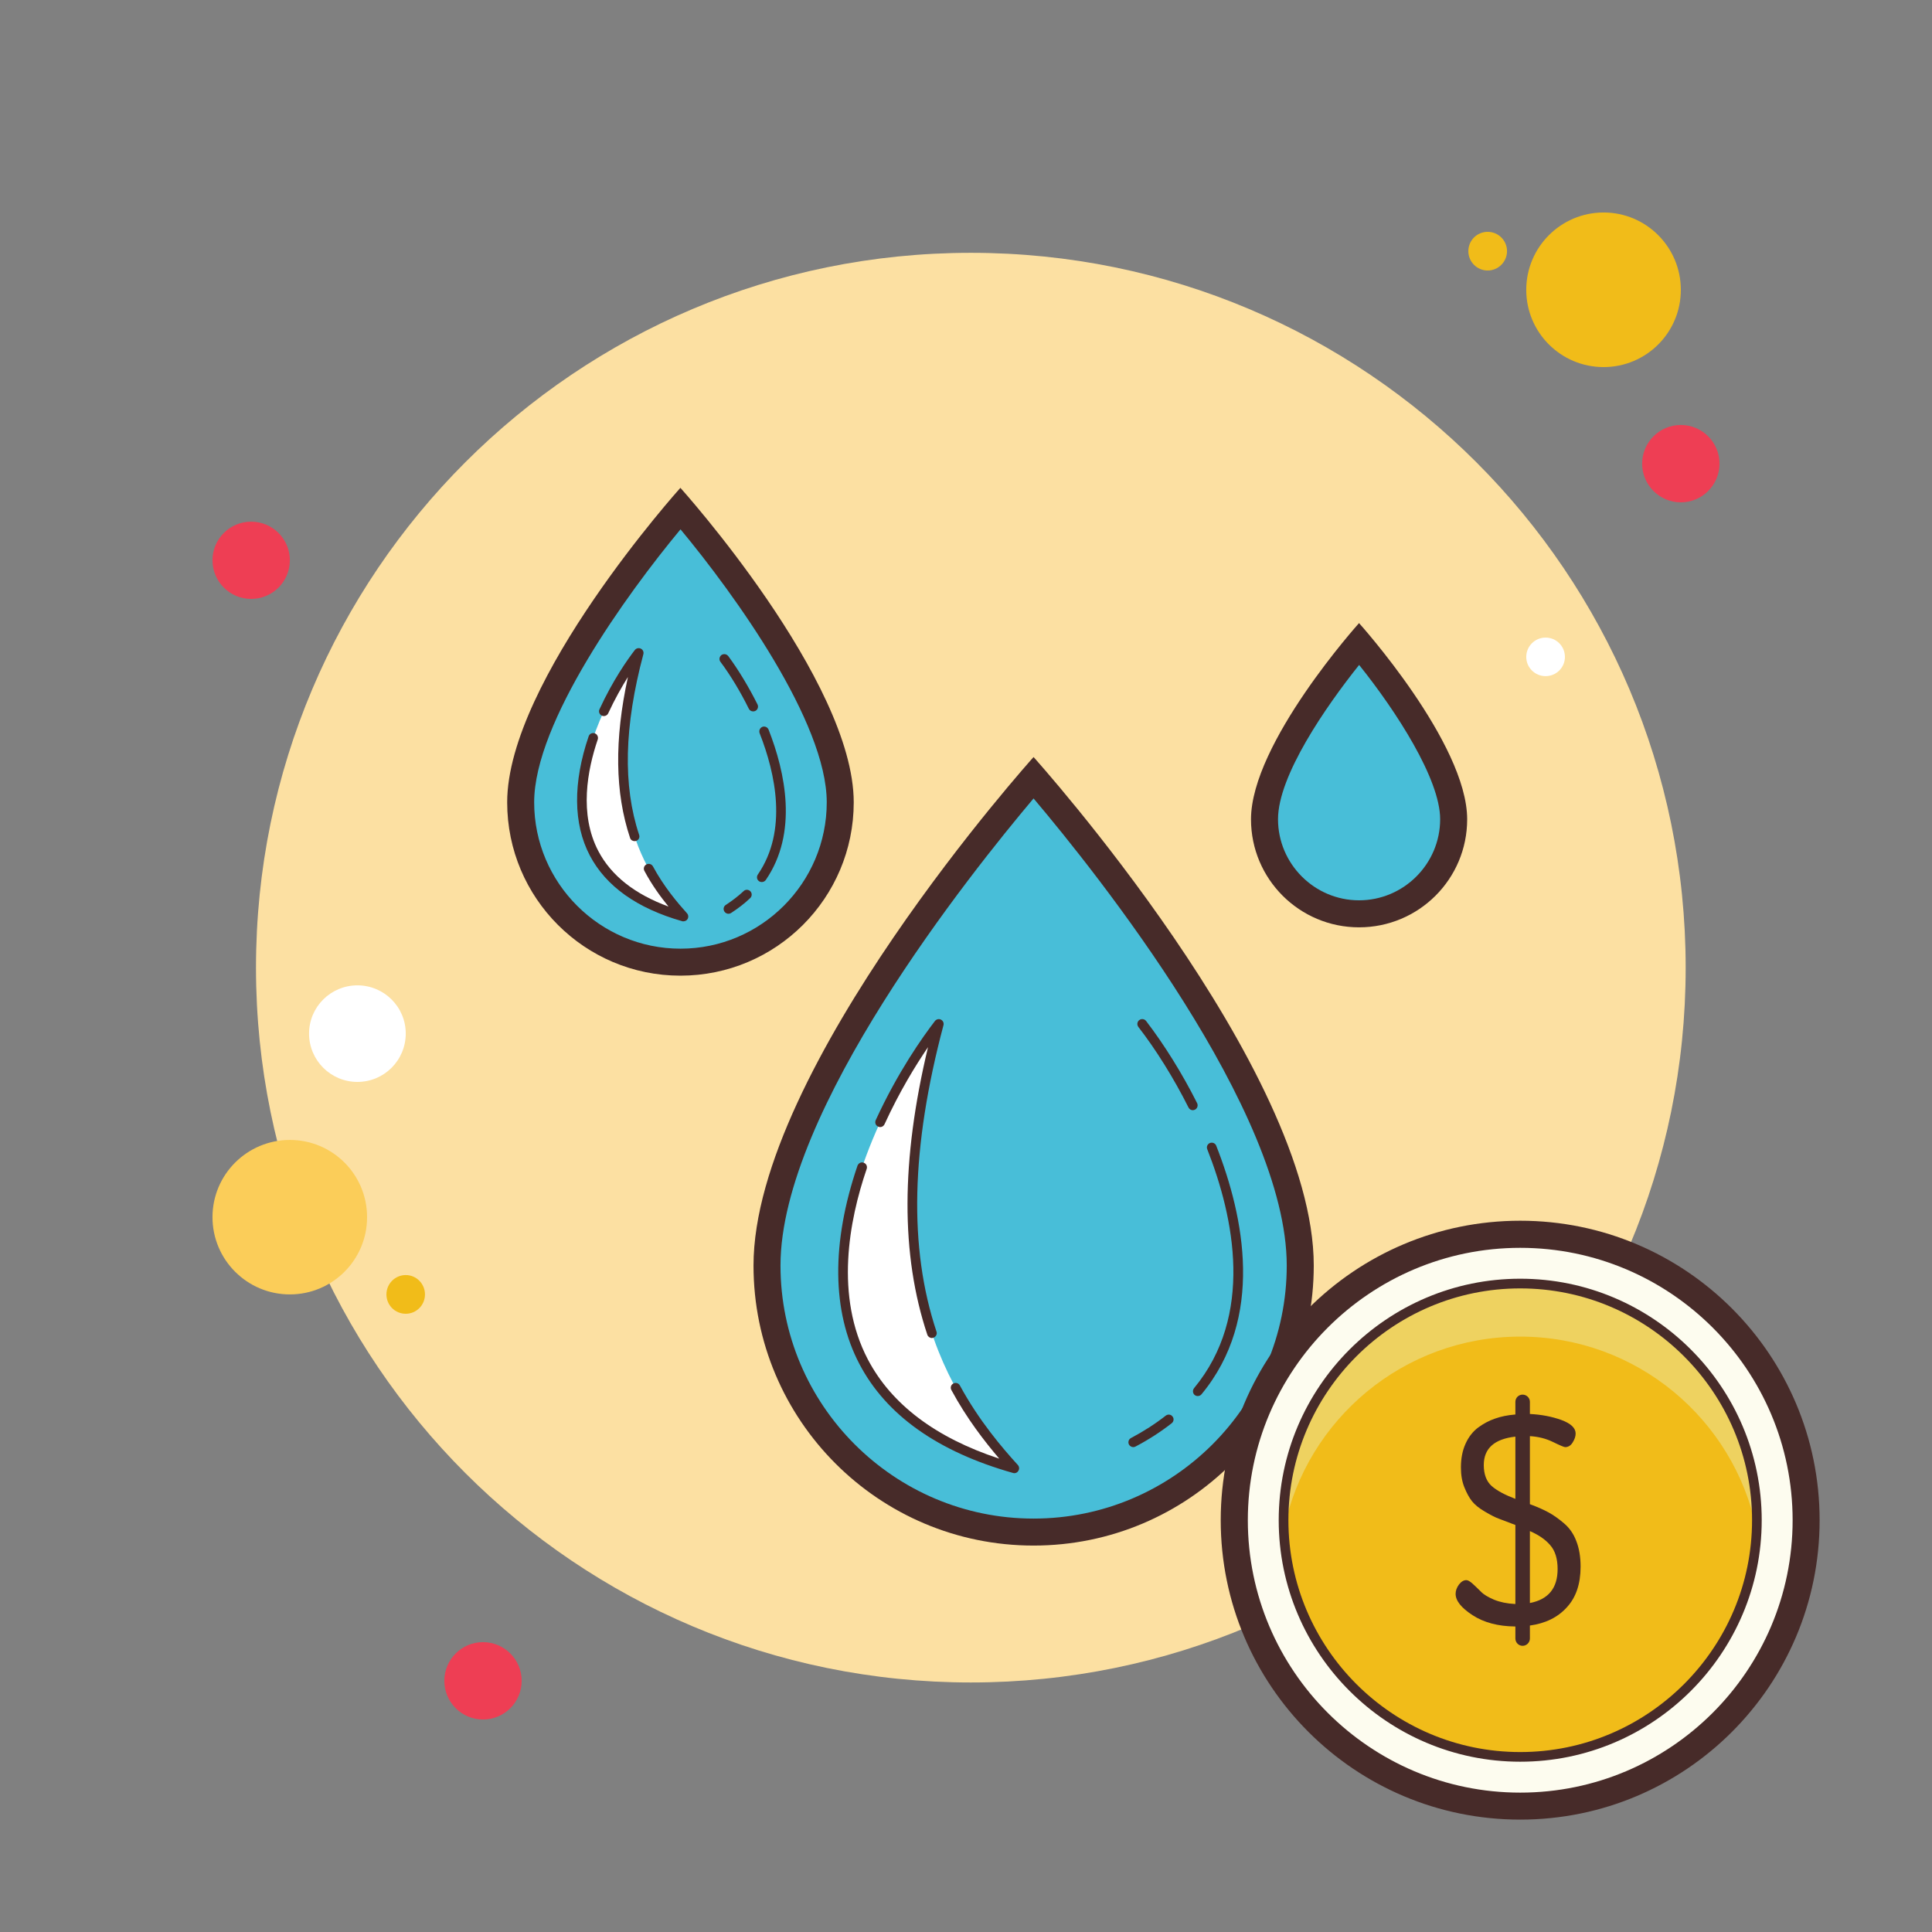 <?xml version="1.0" encoding="UTF-8"?>
<svg xmlns="http://www.w3.org/2000/svg" xmlns:xlink="http://www.w3.org/1999/xlink" viewBox="0 0 64 64" width="64px" height="64px">
<rect x="0" y="0" width="64" height="64" fill="#808080" stroke="none"/>
<g id="surface12399532">
<path style=" stroke:none;fill-rule:nonzero;fill:rgb(93.333%,24.314%,32.941%);fill-opacity:1;" d="M 8.32 17.281 C 7.613 17.281 7.039 17.852 7.039 18.559 C 7.039 19.266 7.613 19.84 8.32 19.84 C 9.027 19.84 9.602 19.266 9.602 18.559 C 9.602 17.852 9.027 17.281 8.32 17.281 Z M 8.32 17.281 "/>
<path style=" stroke:none;fill-rule:nonzero;fill:rgb(94.51%,73.725%,9.804%);fill-opacity:1;" d="M 49.281 7.68 C 48.926 7.68 48.641 7.965 48.641 8.32 C 48.641 8.672 48.926 8.961 49.281 8.961 C 49.633 8.961 49.922 8.672 49.922 8.32 C 49.922 7.965 49.633 7.68 49.281 7.68 Z M 49.281 7.68 "/>
<path style=" stroke:none;fill-rule:nonzero;fill:rgb(98.824%,87.843%,63.529%);fill-opacity:1;" d="M 32.16 8.375 C 19.082 8.375 8.48 18.977 8.48 32.055 C 8.48 45.133 19.082 55.734 32.16 55.734 C 45.238 55.734 55.84 45.133 55.84 32.055 C 55.84 18.977 45.238 8.375 32.16 8.375 Z M 32.16 8.375 "/>
<path style=" stroke:none;fill-rule:nonzero;fill:rgb(94.51%,73.725%,9.804%);fill-opacity:1;" d="M 53.121 7.039 C 51.707 7.039 50.559 8.188 50.559 9.602 C 50.559 11.016 51.707 12.16 53.121 12.16 C 54.535 12.16 55.68 11.016 55.68 9.602 C 55.68 8.188 54.535 7.039 53.121 7.039 Z M 53.121 7.039 "/>
<path style=" stroke:none;fill-rule:nonzero;fill:rgb(93.333%,24.314%,32.941%);fill-opacity:1;" d="M 55.68 14.078 C 54.973 14.078 54.398 14.652 54.398 15.359 C 54.398 16.066 54.973 16.641 55.68 16.641 C 56.387 16.641 56.961 16.066 56.961 15.359 C 56.961 14.652 56.387 14.078 55.68 14.078 Z M 55.68 14.078 "/>
<path style=" stroke:none;fill-rule:nonzero;fill:rgb(98.431%,80.392%,34.902%);fill-opacity:1;" d="M 51.84 47.359 C 51.133 47.359 50.559 47.934 50.559 48.641 C 50.559 49.348 51.133 49.922 51.84 49.922 C 52.547 49.922 53.121 49.348 53.121 48.641 C 53.121 47.934 52.547 47.359 51.84 47.359 Z M 9.602 37.762 C 8.188 37.762 7.039 38.906 7.039 40.32 C 7.039 41.734 8.188 42.879 9.602 42.879 C 11.016 42.879 12.16 41.734 12.16 40.32 C 12.16 38.906 11.016 37.762 9.602 37.762 Z M 9.602 37.762 "/>
<path style=" stroke:none;fill-rule:nonzero;fill:rgb(93.333%,24.314%,32.941%);fill-opacity:1;" d="M 16 54.398 C 15.293 54.398 14.719 54.973 14.719 55.68 C 14.719 56.387 15.293 56.961 16 56.961 C 16.707 56.961 17.281 56.387 17.281 55.68 C 17.281 54.973 16.707 54.398 16 54.398 Z M 16 54.398 "/>
<path style=" stroke:none;fill-rule:nonzero;fill:rgb(100%,100%,100%);fill-opacity:1;" d="M 11.84 32.641 C 10.957 32.641 10.238 33.355 10.238 34.238 C 10.238 35.125 10.957 35.84 11.84 35.84 C 12.723 35.84 13.441 35.125 13.441 34.238 C 13.441 33.355 12.723 32.641 11.84 32.641 Z M 11.84 32.641 "/>
<path style=" stroke:none;fill-rule:nonzero;fill:rgb(94.51%,73.725%,9.804%);fill-opacity:1;" d="M 13.441 42.238 C 13.086 42.238 12.801 42.527 12.801 42.879 C 12.801 43.234 13.086 43.52 13.441 43.52 C 13.793 43.52 14.078 43.234 14.078 42.879 C 14.078 42.527 13.793 42.238 13.441 42.238 Z M 13.441 42.238 "/>
<path style=" stroke:none;fill-rule:nonzero;fill:rgb(100%,100%,100%);fill-opacity:1;" d="M 51.199 21.121 C 50.848 21.121 50.559 21.406 50.559 21.762 C 50.559 22.113 50.848 22.398 51.199 22.398 C 51.555 22.398 51.84 22.113 51.84 21.762 C 51.84 21.406 51.555 21.121 51.199 21.121 Z M 51.199 21.121 "/>
<path style=" stroke:none;fill-rule:nonzero;fill:rgb(28.235%,74.51%,84.706%);fill-opacity:1;" d="M 34.238 50.754 C 29.371 50.754 25.406 46.789 25.406 41.922 C 25.406 36.328 32.594 27.668 34.238 25.758 C 35.887 27.668 43.07 36.328 43.07 41.922 C 43.07 46.789 39.109 50.754 34.238 50.754 Z M 34.238 50.754 "/>
<path style=" stroke:none;fill-rule:nonzero;fill:rgb(27.843%,16.863%,16.078%);fill-opacity:1;" d="M 34.238 26.449 C 36.332 28.926 42.625 36.801 42.625 41.922 C 42.625 46.543 38.863 50.305 34.238 50.305 C 29.617 50.305 25.855 46.543 25.855 41.922 C 25.855 36.801 32.148 28.926 34.238 26.449 M 34.238 25.078 C 34.238 25.078 24.961 35.391 24.961 41.922 C 24.961 47.047 29.113 51.199 34.238 51.199 C 39.363 51.199 43.52 47.047 43.52 41.922 C 43.52 35.391 34.238 25.078 34.238 25.078 Z M 34.238 25.078 "/>
<path style=" stroke:none;fill-rule:nonzero;fill:rgb(100%,100%,100%);fill-opacity:1;" d="M 31.102 33.922 C 28.586 37.172 24.375 46.027 33.602 48.641 C 31.391 46.211 28.852 42.348 31.102 33.922 Z M 31.102 33.922 "/>
<path style=" stroke:none;fill-rule:nonzero;fill:rgb(27.843%,16.863%,16.078%);fill-opacity:1;" d="M 33.602 48.801 C 33.586 48.801 33.57 48.797 33.555 48.793 C 31.066 48.09 29.355 46.875 28.469 45.184 C 27.555 43.445 27.535 41.172 28.406 38.613 C 28.438 38.531 28.527 38.484 28.609 38.516 C 28.695 38.543 28.738 38.633 28.711 38.719 C 28.121 40.441 27.652 42.938 28.75 45.035 C 29.531 46.52 30.992 47.625 33.102 48.32 C 32.617 47.75 32.023 46.988 31.516 46.047 C 31.473 45.969 31.5 45.875 31.578 45.832 C 31.656 45.789 31.754 45.816 31.797 45.895 C 32.43 47.062 33.199 47.961 33.719 48.531 C 33.766 48.586 33.773 48.664 33.734 48.723 C 33.707 48.773 33.656 48.801 33.602 48.801 Z M 33.602 48.801 "/>
<path style=" stroke:none;fill-rule:nonzero;fill:rgb(27.843%,16.863%,16.078%);fill-opacity:1;" d="M 30.871 44.324 C 30.805 44.324 30.742 44.281 30.719 44.215 C 29.836 41.566 29.844 38.441 30.742 34.688 C 30.324 35.301 29.793 36.168 29.301 37.242 C 29.262 37.324 29.168 37.359 29.09 37.32 C 29.008 37.285 28.973 37.191 29.008 37.109 C 29.742 35.512 30.555 34.363 30.973 33.82 C 31.02 33.762 31.102 33.742 31.172 33.777 C 31.238 33.812 31.273 33.887 31.254 33.961 C 30.176 38.016 30.098 41.336 31.023 44.113 C 31.051 44.195 31.004 44.285 30.922 44.312 C 30.902 44.32 30.887 44.324 30.871 44.324 Z M 37.543 47.938 C 37.484 47.938 37.43 47.906 37.398 47.852 C 37.359 47.773 37.387 47.676 37.465 47.637 C 37.887 47.414 38.273 47.164 38.617 46.895 C 38.688 46.84 38.789 46.852 38.84 46.922 C 38.898 46.988 38.883 47.09 38.816 47.145 C 38.457 47.426 38.055 47.688 37.617 47.918 C 37.594 47.93 37.566 47.938 37.543 47.938 Z M 39.676 46.246 C 39.641 46.246 39.605 46.234 39.574 46.211 C 39.508 46.152 39.5 46.055 39.555 45.984 C 41.543 43.582 40.891 40.352 39.992 38.07 C 39.957 37.988 40 37.895 40.082 37.863 C 40.164 37.832 40.258 37.871 40.289 37.953 C 41.219 40.316 41.891 43.664 39.801 46.188 C 39.77 46.227 39.723 46.246 39.676 46.246 Z M 39.676 46.246 "/>
<path style=" stroke:none;fill-rule:nonzero;fill:rgb(27.843%,16.863%,16.078%);fill-opacity:1;" d="M 39.512 36.777 C 39.453 36.777 39.398 36.742 39.371 36.688 C 38.887 35.723 38.297 34.777 37.711 34.02 C 37.656 33.949 37.668 33.848 37.738 33.793 C 37.809 33.738 37.91 33.75 37.965 33.82 C 38.562 34.598 39.164 35.562 39.656 36.543 C 39.695 36.621 39.664 36.719 39.586 36.758 C 39.562 36.77 39.539 36.777 39.512 36.777 Z M 39.512 36.777 "/>
<path style=" stroke:none;fill-rule:nonzero;fill:rgb(28.235%,74.51%,84.706%);fill-opacity:1;" d="M 45.02 30.273 C 43.293 30.273 41.887 28.867 41.887 27.137 C 41.887 25.406 43.91 22.645 45.02 21.324 C 45.887 22.363 48.152 25.254 48.152 27.137 C 48.152 28.867 46.75 30.273 45.02 30.273 Z M 45.02 30.273 "/>
<path style=" stroke:none;fill-rule:nonzero;fill:rgb(27.843%,16.863%,16.078%);fill-opacity:1;" d="M 45.023 22.027 C 46.254 23.562 47.707 25.809 47.707 27.137 C 47.707 28.617 46.5 29.824 45.02 29.824 C 43.543 29.824 42.336 28.617 42.336 27.137 C 42.336 25.695 43.926 23.398 45.023 22.027 M 45.02 20.641 C 45.02 20.641 41.441 24.617 41.441 27.141 C 41.441 29.117 43.043 30.719 45.02 30.719 C 47 30.719 48.602 29.117 48.602 27.141 C 48.602 24.617 45.02 20.641 45.02 20.641 Z M 45.02 20.641 "/>
<path style=" stroke:none;fill-rule:nonzero;fill:rgb(28.235%,74.51%,84.706%);fill-opacity:1;" d="M 22.543 31.871 C 19.621 31.871 17.246 29.496 17.246 26.578 C 17.246 23.309 21.332 18.266 22.543 16.844 C 23.75 18.266 27.836 23.309 27.836 26.578 C 27.832 29.496 25.461 31.871 22.543 31.871 Z M 22.543 31.871 "/>
<path style=" stroke:none;fill-rule:nonzero;fill:rgb(27.843%,16.863%,16.078%);fill-opacity:1;" d="M 22.543 17.535 C 24.328 19.684 27.387 23.922 27.387 26.578 C 27.387 29.25 25.211 31.426 22.543 31.426 C 19.871 31.426 17.695 29.25 17.695 26.578 C 17.695 23.926 20.754 19.688 22.543 17.535 M 22.539 16.16 C 22.539 16.16 16.801 22.539 16.801 26.578 C 16.801 29.75 19.371 32.32 22.539 32.32 C 25.711 32.32 28.281 29.75 28.281 26.578 C 28.281 22.539 22.539 16.16 22.539 16.16 Z M 22.539 16.16 "/>
<path style=" stroke:none;fill-rule:nonzero;fill:rgb(100%,100%,100%);fill-opacity:1;" d="M 21.156 21.629 C 19.668 23.559 17.168 28.809 22.641 30.359 C 21.328 28.918 19.824 26.629 21.156 21.629 Z M 21.156 21.629 "/>
<path style=" stroke:none;fill-rule:nonzero;fill:rgb(27.843%,16.863%,16.078%);fill-opacity:1;" d="M 22.641 30.52 C 22.625 30.52 22.609 30.52 22.598 30.516 C 21.102 30.09 20.074 29.359 19.539 28.34 C 18.988 27.293 18.977 25.926 19.5 24.391 C 19.527 24.309 19.617 24.262 19.703 24.293 C 19.785 24.32 19.828 24.414 19.801 24.496 C 19.457 25.508 19.18 26.969 19.82 28.191 C 20.246 29.004 21.027 29.621 22.145 30.031 C 21.887 29.715 21.598 29.32 21.348 28.852 C 21.305 28.777 21.332 28.68 21.41 28.637 C 21.488 28.594 21.586 28.621 21.629 28.699 C 22 29.387 22.453 29.914 22.758 30.254 C 22.805 30.305 22.812 30.383 22.777 30.445 C 22.746 30.492 22.695 30.52 22.641 30.52 Z M 22.641 30.52 "/>
<path style=" stroke:none;fill-rule:nonzero;fill:rgb(27.843%,16.863%,16.078%);fill-opacity:1;" d="M 21.02 27.863 C 20.953 27.863 20.891 27.824 20.871 27.754 C 20.371 26.258 20.348 24.508 20.801 22.426 C 20.598 22.75 20.367 23.156 20.148 23.629 C 20.113 23.707 20.016 23.742 19.938 23.707 C 19.855 23.668 19.82 23.574 19.859 23.496 C 20.297 22.543 20.781 21.855 21.031 21.531 C 21.078 21.473 21.16 21.453 21.23 21.488 C 21.297 21.52 21.332 21.598 21.312 21.672 C 20.676 24.062 20.629 26.02 21.172 27.656 C 21.203 27.738 21.156 27.828 21.074 27.855 C 21.055 27.863 21.039 27.863 21.02 27.863 Z M 24.129 30.27 C 24.078 30.27 24.027 30.242 23.996 30.195 C 23.949 30.121 23.969 30.023 24.043 29.977 C 24.258 29.836 24.457 29.684 24.633 29.52 C 24.695 29.457 24.797 29.461 24.859 29.527 C 24.918 29.59 24.914 29.691 24.852 29.75 C 24.664 29.93 24.449 30.094 24.215 30.246 C 24.191 30.262 24.16 30.27 24.129 30.27 Z M 25.234 29.219 C 25.203 29.219 25.172 29.211 25.145 29.191 C 25.07 29.141 25.055 29.043 25.105 28.969 C 26.102 27.516 25.688 25.621 25.164 24.289 C 25.133 24.203 25.172 24.113 25.254 24.078 C 25.336 24.047 25.43 24.09 25.461 24.172 C 26.012 25.578 26.445 27.582 25.367 29.152 C 25.336 29.195 25.285 29.219 25.234 29.219 Z M 25.234 29.219 "/>
<path style=" stroke:none;fill-rule:nonzero;fill:rgb(27.843%,16.863%,16.078%);fill-opacity:1;" d="M 24.949 23.566 C 24.891 23.566 24.832 23.535 24.805 23.477 C 24.527 22.914 24.195 22.363 23.867 21.926 C 23.812 21.855 23.828 21.754 23.898 21.699 C 23.973 21.648 24.07 21.664 24.125 21.734 C 24.461 22.188 24.805 22.758 25.094 23.336 C 25.133 23.418 25.098 23.512 25.02 23.551 C 24.996 23.562 24.973 23.566 24.949 23.566 Z M 24.949 23.566 "/>
<path style=" stroke:none;fill-rule:nonzero;fill:rgb(99.216%,98.824%,93.725%);fill-opacity:1;" d="M 59.961 50.359 C 59.961 55.66 55.66 59.961 50.359 59.961 C 45.059 59.961 40.758 55.66 40.758 50.359 C 40.758 45.059 45.059 40.758 50.359 40.758 C 55.66 40.758 59.961 45.059 59.961 50.359 Z M 59.961 50.359 "/>
<path style=" stroke:none;fill-rule:nonzero;fill:rgb(27.843%,16.863%,16.078%);fill-opacity:1;" d="M 50.359 41.336 C 55.336 41.336 59.383 45.383 59.383 50.359 C 59.383 55.336 55.336 59.383 50.359 59.383 C 45.383 59.383 41.336 55.336 41.336 50.359 C 41.336 45.383 45.383 41.336 50.359 41.336 M 50.359 40.438 C 44.879 40.438 40.438 44.879 40.438 50.359 C 40.438 55.836 44.879 60.277 50.359 60.277 C 55.836 60.277 60.277 55.836 60.277 50.359 C 60.277 44.879 55.836 40.438 50.359 40.438 Z M 50.359 40.438 "/>
<path style=" stroke:none;fill-rule:nonzero;fill:rgb(94.51%,73.725%,9.804%);fill-opacity:1;" d="M 58.199 50.359 C 58.199 54.688 54.688 58.199 50.359 58.199 C 46.027 58.199 42.52 54.688 42.52 50.359 C 42.52 46.027 46.027 42.52 50.359 42.52 C 54.688 42.52 58.199 46.027 58.199 50.359 Z M 58.199 50.359 "/>
<path style=" stroke:none;fill-rule:nonzero;fill:rgb(93.333%,82.353%,37.647%);fill-opacity:1;" d="M 50.359 42.52 C 46.035 42.52 42.52 46.035 42.52 50.359 C 42.52 50.457 42.531 50.551 42.535 50.648 C 43.285 47.016 46.5 44.277 50.359 44.277 C 54.219 44.277 57.434 47.016 58.184 50.652 C 58.188 50.555 58.199 50.457 58.199 50.359 C 58.199 46.035 54.68 42.52 50.359 42.52 Z M 50.359 42.52 "/>
<path style=" stroke:none;fill-rule:nonzero;fill:rgb(27.843%,16.863%,16.078%);fill-opacity:1;" d="M 50.359 42.68 C 54.594 42.68 58.039 46.125 58.039 50.359 C 58.039 54.594 54.594 58.039 50.359 58.039 C 46.125 58.039 42.68 54.594 42.68 50.359 C 42.68 46.125 46.125 42.68 50.359 42.68 M 50.359 42.359 C 45.949 42.359 42.359 45.949 42.359 50.359 C 42.359 54.77 45.949 58.359 50.359 58.359 C 54.77 58.359 58.359 54.77 58.359 50.359 C 58.359 45.949 54.77 42.359 50.359 42.359 Z M 50.359 42.359 "/>
<path style=" stroke:none;fill-rule:nonzero;fill:rgb(27.843%,16.863%,16.078%);fill-opacity:1;" d="M 52.359 51.898 C 52.359 51.574 52.312 51.293 52.219 51.055 C 52.129 50.812 51.992 50.617 51.809 50.461 C 51.625 50.305 51.453 50.184 51.293 50.098 C 51.129 50.008 50.926 49.918 50.68 49.828 L 50.68 47.574 C 50.953 47.59 51.207 47.652 51.441 47.766 C 51.68 47.883 51.812 47.938 51.848 47.938 C 51.949 47.938 52.035 47.887 52.098 47.781 C 52.164 47.676 52.195 47.578 52.195 47.488 C 52.195 47.305 52.039 47.156 51.723 47.039 C 51.41 46.926 51.062 46.859 50.68 46.84 L 50.68 46.438 C 50.68 46.305 50.57 46.199 50.438 46.199 C 50.305 46.199 50.199 46.305 50.199 46.438 L 50.199 46.859 L 50.176 46.859 C 49.941 46.879 49.727 46.922 49.527 46.992 C 49.328 47.059 49.141 47.16 48.965 47.289 C 48.789 47.422 48.648 47.602 48.547 47.828 C 48.445 48.055 48.395 48.312 48.395 48.609 C 48.395 48.855 48.43 49.074 48.508 49.266 C 48.586 49.461 48.672 49.617 48.762 49.73 C 48.855 49.848 48.996 49.961 49.188 50.074 C 49.375 50.184 49.531 50.266 49.652 50.309 L 50.176 50.508 L 50.199 50.516 L 50.199 53.133 L 50.176 53.133 C 49.922 53.121 49.695 53.074 49.492 52.992 C 49.293 52.906 49.145 52.82 49.055 52.723 C 48.961 52.629 48.871 52.543 48.781 52.461 C 48.695 52.383 48.625 52.344 48.574 52.344 C 48.484 52.344 48.402 52.395 48.328 52.492 C 48.258 52.59 48.219 52.691 48.219 52.797 C 48.219 53.027 48.406 53.262 48.785 53.508 C 49.16 53.75 49.621 53.871 50.176 53.879 L 50.199 53.879 L 50.199 54.277 C 50.199 54.41 50.305 54.52 50.438 54.52 C 50.57 54.52 50.68 54.41 50.68 54.277 L 50.68 53.848 C 51.195 53.777 51.602 53.578 51.902 53.246 C 52.207 52.918 52.359 52.469 52.359 51.898 Z M 49.414 49.227 C 49.242 49.074 49.152 48.84 49.152 48.531 C 49.152 47.98 49.504 47.668 50.199 47.59 L 50.199 49.652 C 49.852 49.52 49.586 49.379 49.414 49.227 Z M 50.68 53.102 L 50.68 50.719 C 50.965 50.844 51.191 50.996 51.348 51.18 C 51.516 51.367 51.598 51.637 51.598 51.977 C 51.598 52.613 51.289 52.984 50.68 53.102 Z M 50.68 53.102 "/>
</g>
</svg>
